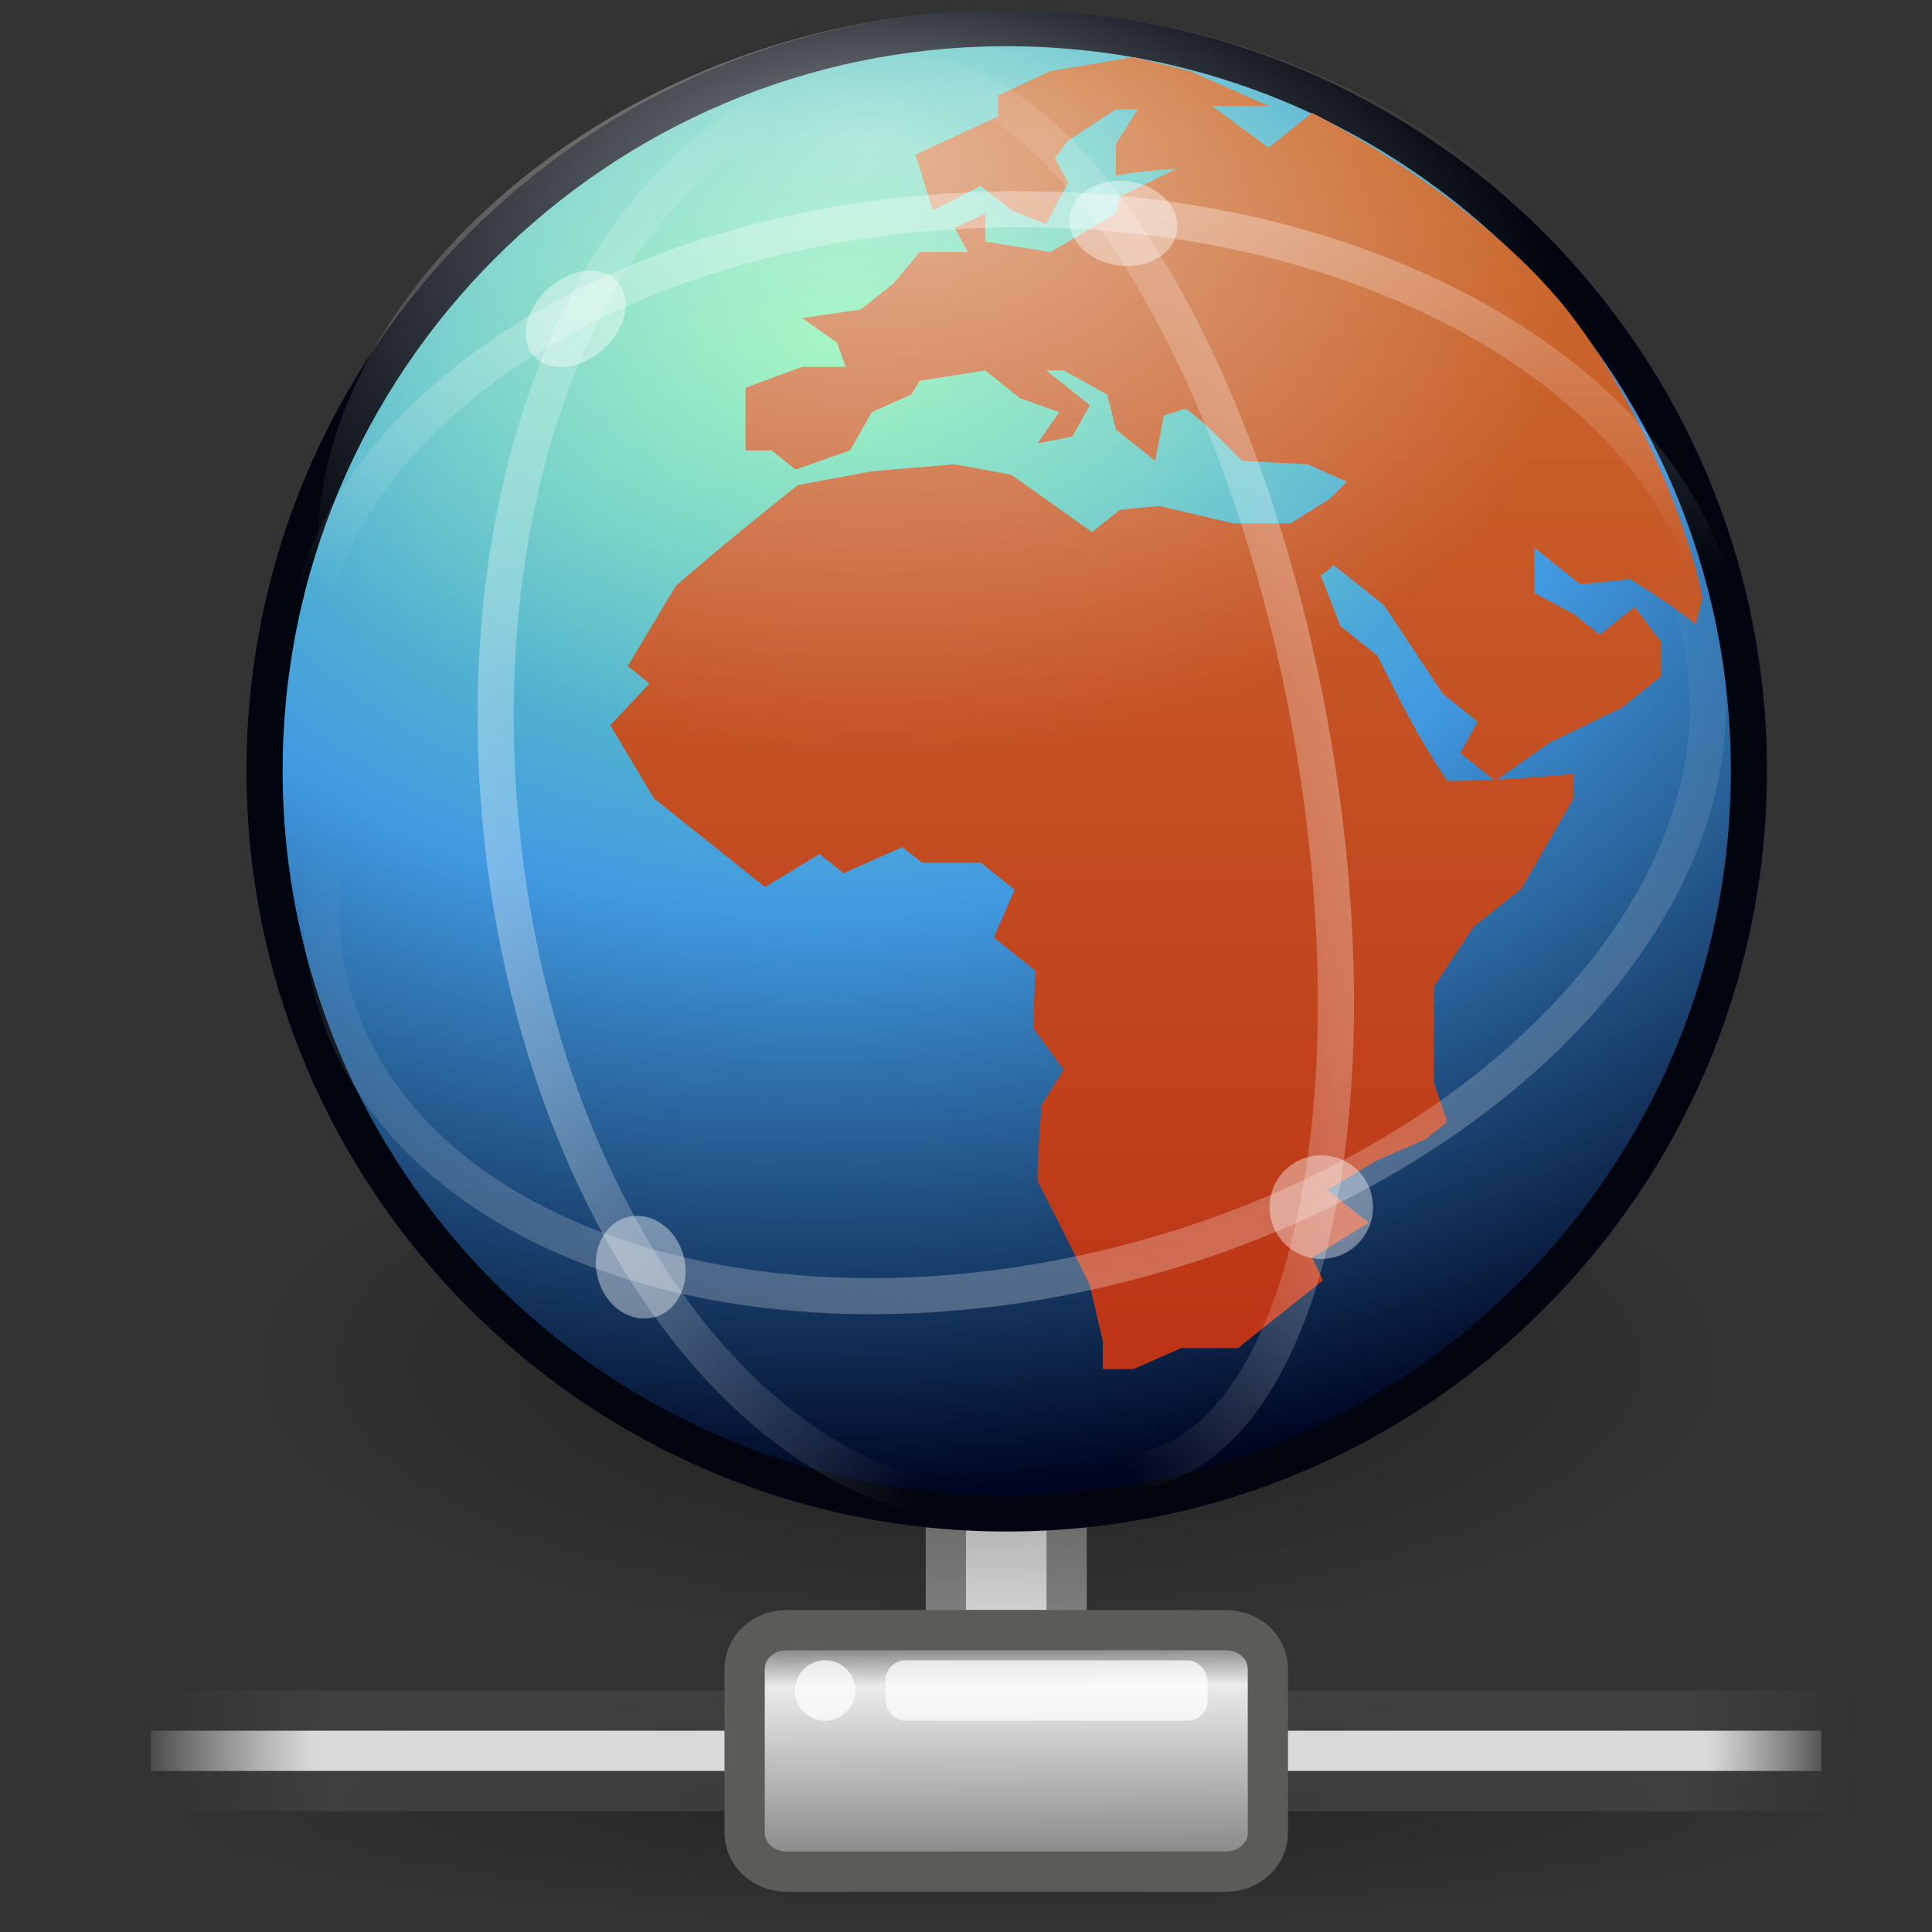 <?xml version="1.0" encoding="UTF-8" standalone="no"?>
<!-- Created with Inkscape (http://www.inkscape.org/) -->

<svg
   xmlns:dc="http://purl.org/dc/elements/1.1/"
   xmlns:cc="http://creativecommons.org/ns#"
   xmlns:rdf="http://www.w3.org/1999/02/22-rdf-syntax-ns#"
   xmlns:svg="http://www.w3.org/2000/svg"
   xmlns="http://www.w3.org/2000/svg"
   xmlns:xlink="http://www.w3.org/1999/xlink"
   xmlns:sodipodi="http://sodipodi.sourceforge.net/DTD/sodipodi-0.dtd"
   xmlns:inkscape="http://www.inkscape.org/namespaces/inkscape"
   version="1.0"
   width="48"
   height="48"
   id="svg3389"
   sodipodi:docname="gnome-fs-web.svg"
   inkscape:version="0.92.4 (5da689c313, 2019-01-14)">
  <rect width="100%" height="100%" fill="#333333" stroke="none"/>
  <sodipodi:namedview
     pagecolor="#ffffff"
     bordercolor="#666666"
     borderopacity="1"
     objecttolerance="10"
     gridtolerance="10"
     guidetolerance="10"
     inkscape:pageopacity="0"
     inkscape:pageshadow="2"
     inkscape:window-width="1680"
     inkscape:window-height="1002"
     id="namedview74"
     showgrid="false"
     inkscape:zoom="4.9166667"
     inkscape:cx="24"
     inkscape:cy="24.20339"
     inkscape:window-x="0"
     inkscape:window-y="0"
     inkscape:window-maximized="1"
     inkscape:current-layer="layer1" />
  <defs
     id="defs3391">
    <linearGradient
       id="linearGradient8838">
      <stop
         id="stop8840"
         style="stop-color:#000000;stop-opacity:1"
         offset="0" />
      <stop
         id="stop8842"
         style="stop-color:#000000;stop-opacity:0"
         offset="1" />
    </linearGradient>
    <radialGradient
       cx="62.625"
       cy="4.625"
       r="10.625"
       fx="62.625"
       fy="4.625"
       id="radialGradient2616"
       xlink:href="#linearGradient8838"
       gradientUnits="userSpaceOnUse"
       gradientTransform="matrix(1.734,0,0,0.648,-84.047,30.875)" />
    <linearGradient
       x1="32.749"
       y1="50.016"
       x2="32.749"
       y2="8"
       id="linearGradient2613"
       xlink:href="#linearGradient2532"
       gradientUnits="userSpaceOnUse"
       gradientTransform="matrix(0.9,0,0,0.9,-1.1,-6.95)" />
    <linearGradient
       id="linearGradient2539">
      <stop
         id="stop2541"
         style="stop-color:#78f0a6;stop-opacity:1"
         offset="0" />
      <stop
         id="stop2543"
         style="stop-color:#4199e1;stop-opacity:1"
         offset="0.5" />
      <stop
         id="stop2545"
         style="stop-color:#000622;stop-opacity:1"
         offset="1" />
    </linearGradient>
    <radialGradient
       cx="20.039"
       cy="12.61"
       r="22.464"
       fx="20.039"
       fy="12.61"
       id="radialGradient2611"
       xlink:href="#linearGradient2539"
       gradientUnits="userSpaceOnUse"
       gradientTransform="matrix(1.757,-4.5163251e-2,3.2858496e-2,1.279,-14.967,-6.868)" />
    <linearGradient
       id="linearGradient2532">
      <stop
         id="stop2534"
         style="stop-color:#bb2b12;stop-opacity:1"
         offset="0" />
      <stop
         id="stop2536"
         style="stop-color:#cd7233;stop-opacity:1"
         offset="1" />
    </linearGradient>
    <linearGradient
       x1="28.011"
       y1="38.601"
       x2="28.011"
       y2="0.431"
       id="linearGradient2608"
       xlink:href="#linearGradient2532"
       gradientUnits="userSpaceOnUse" />
    <radialGradient
       cx="22.125"
       cy="10.875"
       r="20"
       fx="22.125"
       fy="10.875"
       id="radialGradient2605"
       xlink:href="#linearGradient3156"
       gradientUnits="userSpaceOnUse"
       gradientTransform="matrix(0.909,-0.101,5.1018768e-2,0.46,-1.854,6.412462e-2)" />
    <radialGradient
       cx="22.945"
       cy="11.223"
       r="14"
       fx="22.945"
       fy="4.761"
       id="radialGradient2602"
       xlink:href="#linearGradient3156"
       gradientUnits="userSpaceOnUse"
       gradientTransform="matrix(1.221,9.196551e-3,-5.682105e-3,0.755,-6.387,-0.375)" />
    <linearGradient
       x1="24.335"
       y1="61.853"
       x2="28.29"
       y2="20.664"
       id="linearGradient2599"
       xlink:href="#linearGradient3156"
       gradientUnits="userSpaceOnUse"
       gradientTransform="matrix(0.969,-0.262,0.176,0.643,-6.664,11.932)" />
    <linearGradient
       x1="27.889"
       y1="-0.815"
       x2="28.29"
       y2="20.664"
       id="linearGradient2596"
       xlink:href="#linearGradient3156"
       gradientUnits="userSpaceOnUse"
       gradientTransform="matrix(1.012,-6.111675e-3,1.010808e-3,0.669,-3.699,0.86)" />
    <linearGradient
       x1="28.221"
       y1="-2.31"
       x2="28.29"
       y2="20.664"
       id="linearGradient2593"
       xlink:href="#linearGradient3156"
       gradientUnits="userSpaceOnUse"
       gradientTransform="matrix(-8.9460855e-2,-1.008,0.625,-3.5988876e-2,10.757,49.278)" />
    <linearGradient
       id="linearGradient3156">
      <stop
         id="stop3158"
         style="stop-color:#ffffff;stop-opacity:1"
         offset="0" />
      <stop
         id="stop3160"
         style="stop-color:#ffffff;stop-opacity:0"
         offset="1" />
    </linearGradient>
    <linearGradient
       x1="30.502"
       y1="55.647"
       x2="29.725"
       y2="24.654"
       id="linearGradient2590"
       xlink:href="#linearGradient3156"
       gradientUnits="userSpaceOnUse"
       gradientTransform="matrix(-0.144,-0.993,0.437,1.5228837e-2,18.642,47.13)" />
    <linearGradient
       id="linearGradient10997">
      <stop
         id="stop10999"
         style="stop-color:#000000;stop-opacity:1"
         offset="0" />
      <stop
         id="stop11001"
         style="stop-color:#000000;stop-opacity:0"
         offset="1" />
    </linearGradient>
    <radialGradient
       cx="1120.375"
       cy="394.781"
       r="20.625"
       fx="1120.375"
       fy="394.781"
       id="radialGradient2583"
       xlink:href="#linearGradient10997"
       gradientUnits="userSpaceOnUse"
       gradientTransform="matrix(1.018,0,0,0.145,-1115.745,-12.423)" />
    <linearGradient
       id="linearGradient178-9">
      <stop
         id="stop179-9"
         style="stop-color:#ffffff;stop-opacity:0"
         offset="0" />
      <stop
         id="stop180-2"
         style="stop-color:#d9d9d9;stop-opacity:1"
         offset="0.108" />
      <stop
         id="stop181-7"
         style="stop-color:#d9d9d9;stop-opacity:1"
         offset="0.921" />
      <stop
         id="stop182-0"
         style="stop-color:#ffffff;stop-opacity:0"
         offset="1" />
    </linearGradient>
    <linearGradient
       x1="1.642"
       y1="117.827"
       x2="15.343"
       y2="117.827"
       id="linearGradient9220"
       xlink:href="#linearGradient178-9"
       gradientUnits="userSpaceOnUse"
       gradientTransform="matrix(3.112,0,0,9.123576e-2,28.949,19.75)" />
    <linearGradient
       x1="0.612"
       y1="372.578"
       x2="5.086"
       y2="372.578"
       id="linearGradient9218"
       xlink:href="#linearGradient272-6"
       gradientUnits="userSpaceOnUse"
       gradientTransform="matrix(9.389,0,0,0.224,29.13,-45.865)" />
    <linearGradient
       id="linearGradient272-6">
      <stop
         id="stop273-1"
         style="stop-color:#474747;stop-opacity:0"
         offset="0" />
      <stop
         id="stop275-8"
         style="stop-color:#474747;stop-opacity:1"
         offset="0.1" />
      <stop
         id="stop276-3"
         style="stop-color:#474747;stop-opacity:1"
         offset="0.9" />
      <stop
         id="stop274-5"
         style="stop-color:#474747;stop-opacity:0"
         offset="1" />
    </linearGradient>
    <linearGradient
       x1="0.612"
       y1="372.578"
       x2="5.086"
       y2="372.578"
       id="linearGradient9216"
       xlink:href="#linearGradient272-6"
       gradientUnits="userSpaceOnUse"
       gradientTransform="matrix(9.389,0,0,0.224,29.13,-51.785)" />
    <linearGradient
       id="linearGradient9347">
      <stop
         id="stop9349"
         style="stop-color:#7a7a7a;stop-opacity:1"
         offset="0" />
      <stop
         id="stop9351"
         style="stop-color:#ebebeb;stop-opacity:1"
         offset="0.198" />
      <stop
         id="stop9353"
         style="stop-color:#b9b9b9;stop-opacity:1"
         offset="0.599" />
      <stop
         id="stop9355"
         style="stop-color:#878787;stop-opacity:1"
         offset="1" />
    </linearGradient>
    <linearGradient
       x1="23.1"
       y1="38.297"
       x2="23.144"
       y2="46.038"
       id="linearGradient2575"
       xlink:href="#linearGradient9347"
       gradientUnits="userSpaceOnUse"
       gradientTransform="matrix(0.731,0,0,0.697,7.868,14.121)" />
  </defs>
  <g
     id="layer1">
    <rect
       width="3"
       height="5"
       x="23.5"
       y="35.5"
       id="rect8955"
       style="fill:#d9d9d9;fill-opacity:1;stroke:#828282;stroke-width:1;stroke-miterlimit:4;stroke-dasharray:none;stroke-opacity:1" />
    <path
       d="M 42.939,33.87 C 42.939,37.67 34.692,40.75 24.519,40.75 C 14.347,40.75 6.1,37.67 6.1,33.87 C 6.1,30.07 14.347,26.99 24.519,26.99 C 34.692,26.99 42.939,30.07 42.939,33.87 L 42.939,33.87 L 42.939,33.87 z"
       id="path8836"
       style="opacity:0.4;fill:url(#radialGradient2616);fill-opacity:1;fill-rule:evenodd;stroke:none;stroke-width:0.496;marker:none;visibility:visible;display:inline;overflow:visible" />
    <path
       d="M 43.451,19.15 C 43.451,29.335 35.19,37.601 25.012,37.601 C 14.834,37.601 6.573,29.335 6.573,19.15 C 6.573,8.965 14.834,0.699 25.012,0.699 C 35.19,0.699 43.451,8.965 43.451,19.15 L 43.451,19.15 z"
       id="path1307"
       style="fill:url(#radialGradient2611);fill-opacity:1;stroke:#00050f;stroke-width:0.898;stroke-linecap:round;stroke-linejoin:round;stroke-miterlimit:4;stroke-dasharray:none;stroke-dashoffset:0;stroke-opacity:1" />
    <path
       d="M 42.297,14.864 L 42.129,15.512 C 41.631,15.099 41.073,14.751 40.505,14.388 L 39.26,14.517 L 38.122,13.61 L 38.122,14.732 L 39.097,15.252 L 39.746,15.771 L 40.613,15.079 C 40.831,15.367 41.046,15.656 41.263,15.944 L 41.263,16.808 L 40.287,17.586 L 38.5,18.451 L 37.147,19.403 L 36.28,18.709 L 36.714,17.931 L 35.848,17.24 L 34.386,15.036 L 33.14,14.043 L 32.814,14.301 L 33.303,15.555 L 34.223,16.29 C 34.748,17.359 35.267,18.381 35.957,19.403 C 37.027,19.403 38.035,19.323 39.097,19.228 L 39.097,19.834 L 37.798,22.081 L 36.606,23.032 L 35.631,24.503 C 35.631,25.31 35.631,26.116 35.631,26.922 L 35.957,27.875 L 35.416,28.306 L 34.223,28.825 L 32.977,29.559 L 34.007,30.38 L 32.599,31.246 L 32.87,31.807 L 30.757,33.493 L 29.35,33.493 L 28.159,34.013 L 27.399,34.013 L 27.399,33.321 L 27.076,31.936 C 26.657,31.068 26.221,30.206 25.777,29.344 C 25.777,28.708 25.83,28.078 25.884,27.442 L 26.427,26.578 L 25.668,25.539 L 25.723,24.113 L 24.693,23.292 L 25.208,22.104 L 24.37,21.433 L 22.906,21.433 L 22.419,21.045 L 20.957,21.694 L 20.362,21.217 L 19.007,22.038 C 18.087,21.303 17.166,20.569 16.246,19.834 L 15.163,18.018 L 16.138,16.981 L 15.597,16.55 L 16.787,14.56 C 17.764,13.702 18.786,12.879 19.819,12.053 L 21.661,11.708 L 23.718,11.535 L 25.127,11.795 L 27.13,13.22 L 27.834,12.659 L 28.808,12.572 L 30.649,13.004 L 32.058,13.004 L 33.033,12.399 L 33.466,11.967 L 32.49,11.535 L 30.865,11.449 C 30.414,11.008 29.995,10.544 29.459,10.152 L 28.916,10.324 L 28.7,11.449 L 27.725,10.671 L 27.51,9.805 L 26.427,9.202 L 25.992,9.202 L 27.076,10.066 L 26.642,10.844 L 25.777,11.016 L 26.318,10.238 L 25.341,9.894 L 24.477,9.202 L 22.851,9.461 L 22.635,9.805 L 21.66,10.238 L 21.119,11.19 L 19.766,11.665 L 19.17,11.19 L 18.521,11.19 L 18.521,9.633 L 19.929,9.114 L 21.012,9.114 L 20.793,8.51 L 19.929,7.904 L 21.39,7.688 L 22.202,7.04 L 22.851,6.261 L 24.044,6.261 L 23.718,5.657 L 24.477,5.311 L 24.477,6.003 L 26.101,6.261 L 27.725,5.311 L 27.834,4.878 L 29.24,4.187 C 28.731,4.232 28.222,4.265 27.724,4.36 L 27.724,3.581 L 28.266,2.717 L 27.724,2.717 L 26.535,3.495 L 26.209,3.927 L 26.535,4.533 L 25.992,5.569 L 25.126,5.224 L 24.37,4.619 L 23.177,5.224 L 22.743,3.841 L 24.801,2.89 L 24.801,2.371 L 26.101,1.766 L 28.159,1.42 L 29.567,1.766 L 31.517,2.63 L 30.108,2.63 L 31.517,3.668 L 32.599,2.804 C 32.599,2.804 36.907,4.966 39.132,7.958 C 41.296,10.868 42.203,14.176 42.297,14.864 z"
       id="path6628"
       style="fill:url(#linearGradient2608);fill-opacity:1;fill-rule:nonzero;stroke:none" />
    <path
       d="M 42.1,13.522 C 42.1,19.925 34.439,23.448 25,23.448 C 15.561,23.448 7.9,19.925 7.9,13.522 C 7.9,7.119 15.561,0.25 25,0.25 C 34.439,0.25 42.1,7.119 42.1,13.522 z"
       id="path3154"
       style="opacity:0.5;fill:url(#radialGradient2602);fill-opacity:1;stroke:none" />
    <path
       d="M 42.152,15.462 C 43.85,21.676 37.639,28.767 28.277,31.3 C 18.916,33.834 9.95,30.851 8.252,24.638 C 6.553,18.424 12.765,11.333 22.126,8.8 C 31.487,6.266 40.453,9.249 42.152,15.462 L 42.152,15.462 z"
       id="path2218"
       style="opacity:0.5;fill:none;stroke:url(#linearGradient2599);stroke-width:0.896;stroke-linecap:round;stroke-linejoin:miter;stroke-miterlimit:4;stroke-dasharray:none;stroke-dashoffset:0;stroke-opacity:1" />
    <path
       d="M 42.89,16.793 C 42.899,23.255 34.976,28.542 25.193,28.601 C 15.409,28.66 7.47,23.469 7.461,17.007 C 7.451,10.545 15.374,5.258 25.157,5.199 C 34.941,5.14 42.88,10.331 42.89,16.793 L 42.89,16.793 z"
       id="path2230"
       style="opacity:0.5;fill:none;stroke:url(#linearGradient2596);stroke-width:0.897;stroke-linecap:round;stroke-linejoin:miter;stroke-miterlimit:4;stroke-dasharray:none;stroke-dashoffset:0;stroke-opacity:1" />
    <path
       d="M 21.802,2.046 C 27.844,1.698 33.443,9.313 34.308,19.053 C 35.172,28.793 30.975,36.971 24.933,37.319 C 18.891,37.667 13.292,30.053 12.428,20.312 C 11.563,10.572 15.76,2.394 21.802,2.046 L 21.802,2.046 z"
       id="path2234"
       style="opacity:0.5;fill:none;stroke:url(#linearGradient2593);stroke-width:0.898;stroke-linecap:round;stroke-linejoin:miter;stroke-miterlimit:4;stroke-dasharray:none;stroke-dashoffset:0;stroke-opacity:1" />
    <path
       d="M 22.614,1.825 C 26.838,1.972 31.391,9.871 32.784,19.468 C 34.176,29.064 31.881,36.725 27.656,36.578 C 23.432,36.43 18.879,28.531 17.486,18.935 C 16.094,9.338 18.389,1.678 22.614,1.825 L 22.614,1.825 z"
       id="path2240"
       style="opacity:0.5;fill:none;stroke:url(#linearGradient2590);stroke-width:0.898;stroke-linecap:round;stroke-linejoin:miter;stroke-miterlimit:4;stroke-dasharray:none;stroke-dashoffset:0;stroke-opacity:1" />
    <path
       d="M 34.067,29.652 C 34.254,30.338 33.85,31.045 33.165,31.232 C 32.48,31.418 31.774,31.014 31.587,30.328 C 31.401,29.642 31.805,28.935 32.49,28.749 C 33.175,28.562 33.881,28.967 34.067,29.652 L 34.067,29.652 z"
       id="path2255"
       style="opacity:0.4;fill:#ffffff;fill-opacity:1;stroke:none" />
    <path
       d="M 16.982,31.194 C 17.169,31.88 16.844,32.565 16.257,32.725 C 15.67,32.885 15.043,32.459 14.857,31.773 C 14.67,31.087 14.995,30.402 15.582,30.242 C 16.169,30.082 16.796,30.508 16.982,31.194 L 16.982,31.194 z"
       id="path2275"
       style="opacity:0.4;fill:#ffffff;fill-opacity:1;stroke:none" />
    <path
       d="M 29.153,5.213 C 29.435,5.767 29.109,6.368 28.424,6.554 C 27.739,6.741 26.955,6.442 26.673,5.888 C 26.391,5.334 26.718,4.733 27.403,4.547 C 28.087,4.36 28.871,4.658 29.153,5.213 L 29.153,5.213 z"
       id="path2283"
       style="opacity:0.4;fill:#ffffff;fill-opacity:1;stroke:none" />
    <path
       d="M 15.545,7.585 C 15.534,8.219 14.969,8.885 14.284,9.071 C 13.599,9.258 13.053,8.895 13.065,8.261 C 13.077,7.626 13.641,6.961 14.326,6.774 C 15.011,6.588 15.557,6.951 15.545,7.585 L 15.545,7.585 z"
       id="path2291"
       style="opacity:0.4;fill:#ffffff;fill-opacity:1;stroke:none" />
    <path
       d="M 46,45 C 45.997,46.656 36.596,47.999 25,47.999 C 13.404,47.999 4.003,46.656 4,45 C 3.997,43.343 13.4,41.999 25,41.999 C 36.6,41.999 46.003,43.343 46,45 z"
       id="path6774"
       style="opacity:0.3;fill:url(#radialGradient2583);fill-opacity:1;fill-rule:evenodd;stroke:none;display:inline;enable-background:new" />
    <g
       transform="translate(-30.877,12.999)"
       id="g7753"
       style="display:inline;enable-background:new">
      <rect
         width="42"
         height="1"
         x="34.877"
         y="31"
         id="rect8601"
         style="opacity:0.65;fill:url(#linearGradient9216);fill-opacity:1;fill-rule:nonzero;stroke:none;stroke-width:1;marker:none;visibility:visible;display:block;overflow:visible" />
      <rect
         width="42"
         height="1"
         x="34.877"
         y="29"
         id="rect8603"
         style="opacity:0.65;fill:url(#linearGradient9218);fill-opacity:1;fill-rule:nonzero;stroke:none;stroke-width:1;marker:none;visibility:visible;display:block;overflow:visible" />
      <rect
         width="41.5"
         height="1"
         x="34.627"
         y="30"
         id="rect8605"
         style="fill:url(#linearGradient9220);fill-opacity:1;fill-rule:nonzero;stroke:none;stroke-width:1;marker:none;visibility:visible;display:block;overflow:visible" />
      <g
         transform="matrix(0.544,0,0,0.941,42.077,-8.647)"
         id="g8613"
         style="fill:#ffffff;fill-opacity:0.72" />
    </g>
    <path
       d="M 22.779,40.5 L 19.545,40.5 C 18.963,40.5 18.5,40.927 18.5,41.464 L 18.5,45.535 C 18.5,46.072 18.963,46.5 19.545,46.5 L 30.455,46.5 C 31.037,46.5 31.5,46.072 31.5,45.535 L 31.5,41.464 C 31.5,40.927 31.037,40.5 30.455,40.5 L 27.634,40.5 L 22.779,40.5 z"
       id="path8607"
       style="fill:url(#linearGradient2575);fill-opacity:1;fill-rule:nonzero;stroke:#5a5c58;stroke-width:1;stroke-linecap:butt;stroke-linejoin:miter;marker:none;stroke-miterlimit:4;stroke-dasharray:none;stroke-dashoffset:0;stroke-opacity:1;visibility:visible;display:block;overflow:visible;enable-background:new" />
    <rect
       width="8"
       height="1.5"
       rx="0.5"
       ry="0.5"
       x="22"
       y="41.25"
       id="rect8615"
       style="fill:#ffffff;fill-opacity:0.72;fill-rule:nonzero;stroke:none;stroke-width:1.14;marker:none;visibility:visible;display:block;overflow:visible;enable-background:new" />
    <path
       d="M 21.25,42 C 21.25,42.414 20.914,42.75 20.5,42.75 C 20.086,42.75 19.75,42.414 19.75,42 C 19.75,41.585 20.086,41.25 20.5,41.25 C 20.914,41.25 21.25,41.585 21.25,42 z"
       id="path8617"
       style="fill:#ffffff;fill-opacity:0.72;fill-rule:nonzero;stroke:none;stroke-width:1.14;marker:none;visibility:visible;display:block;overflow:visible;enable-background:new" />
  </g>
</svg>
